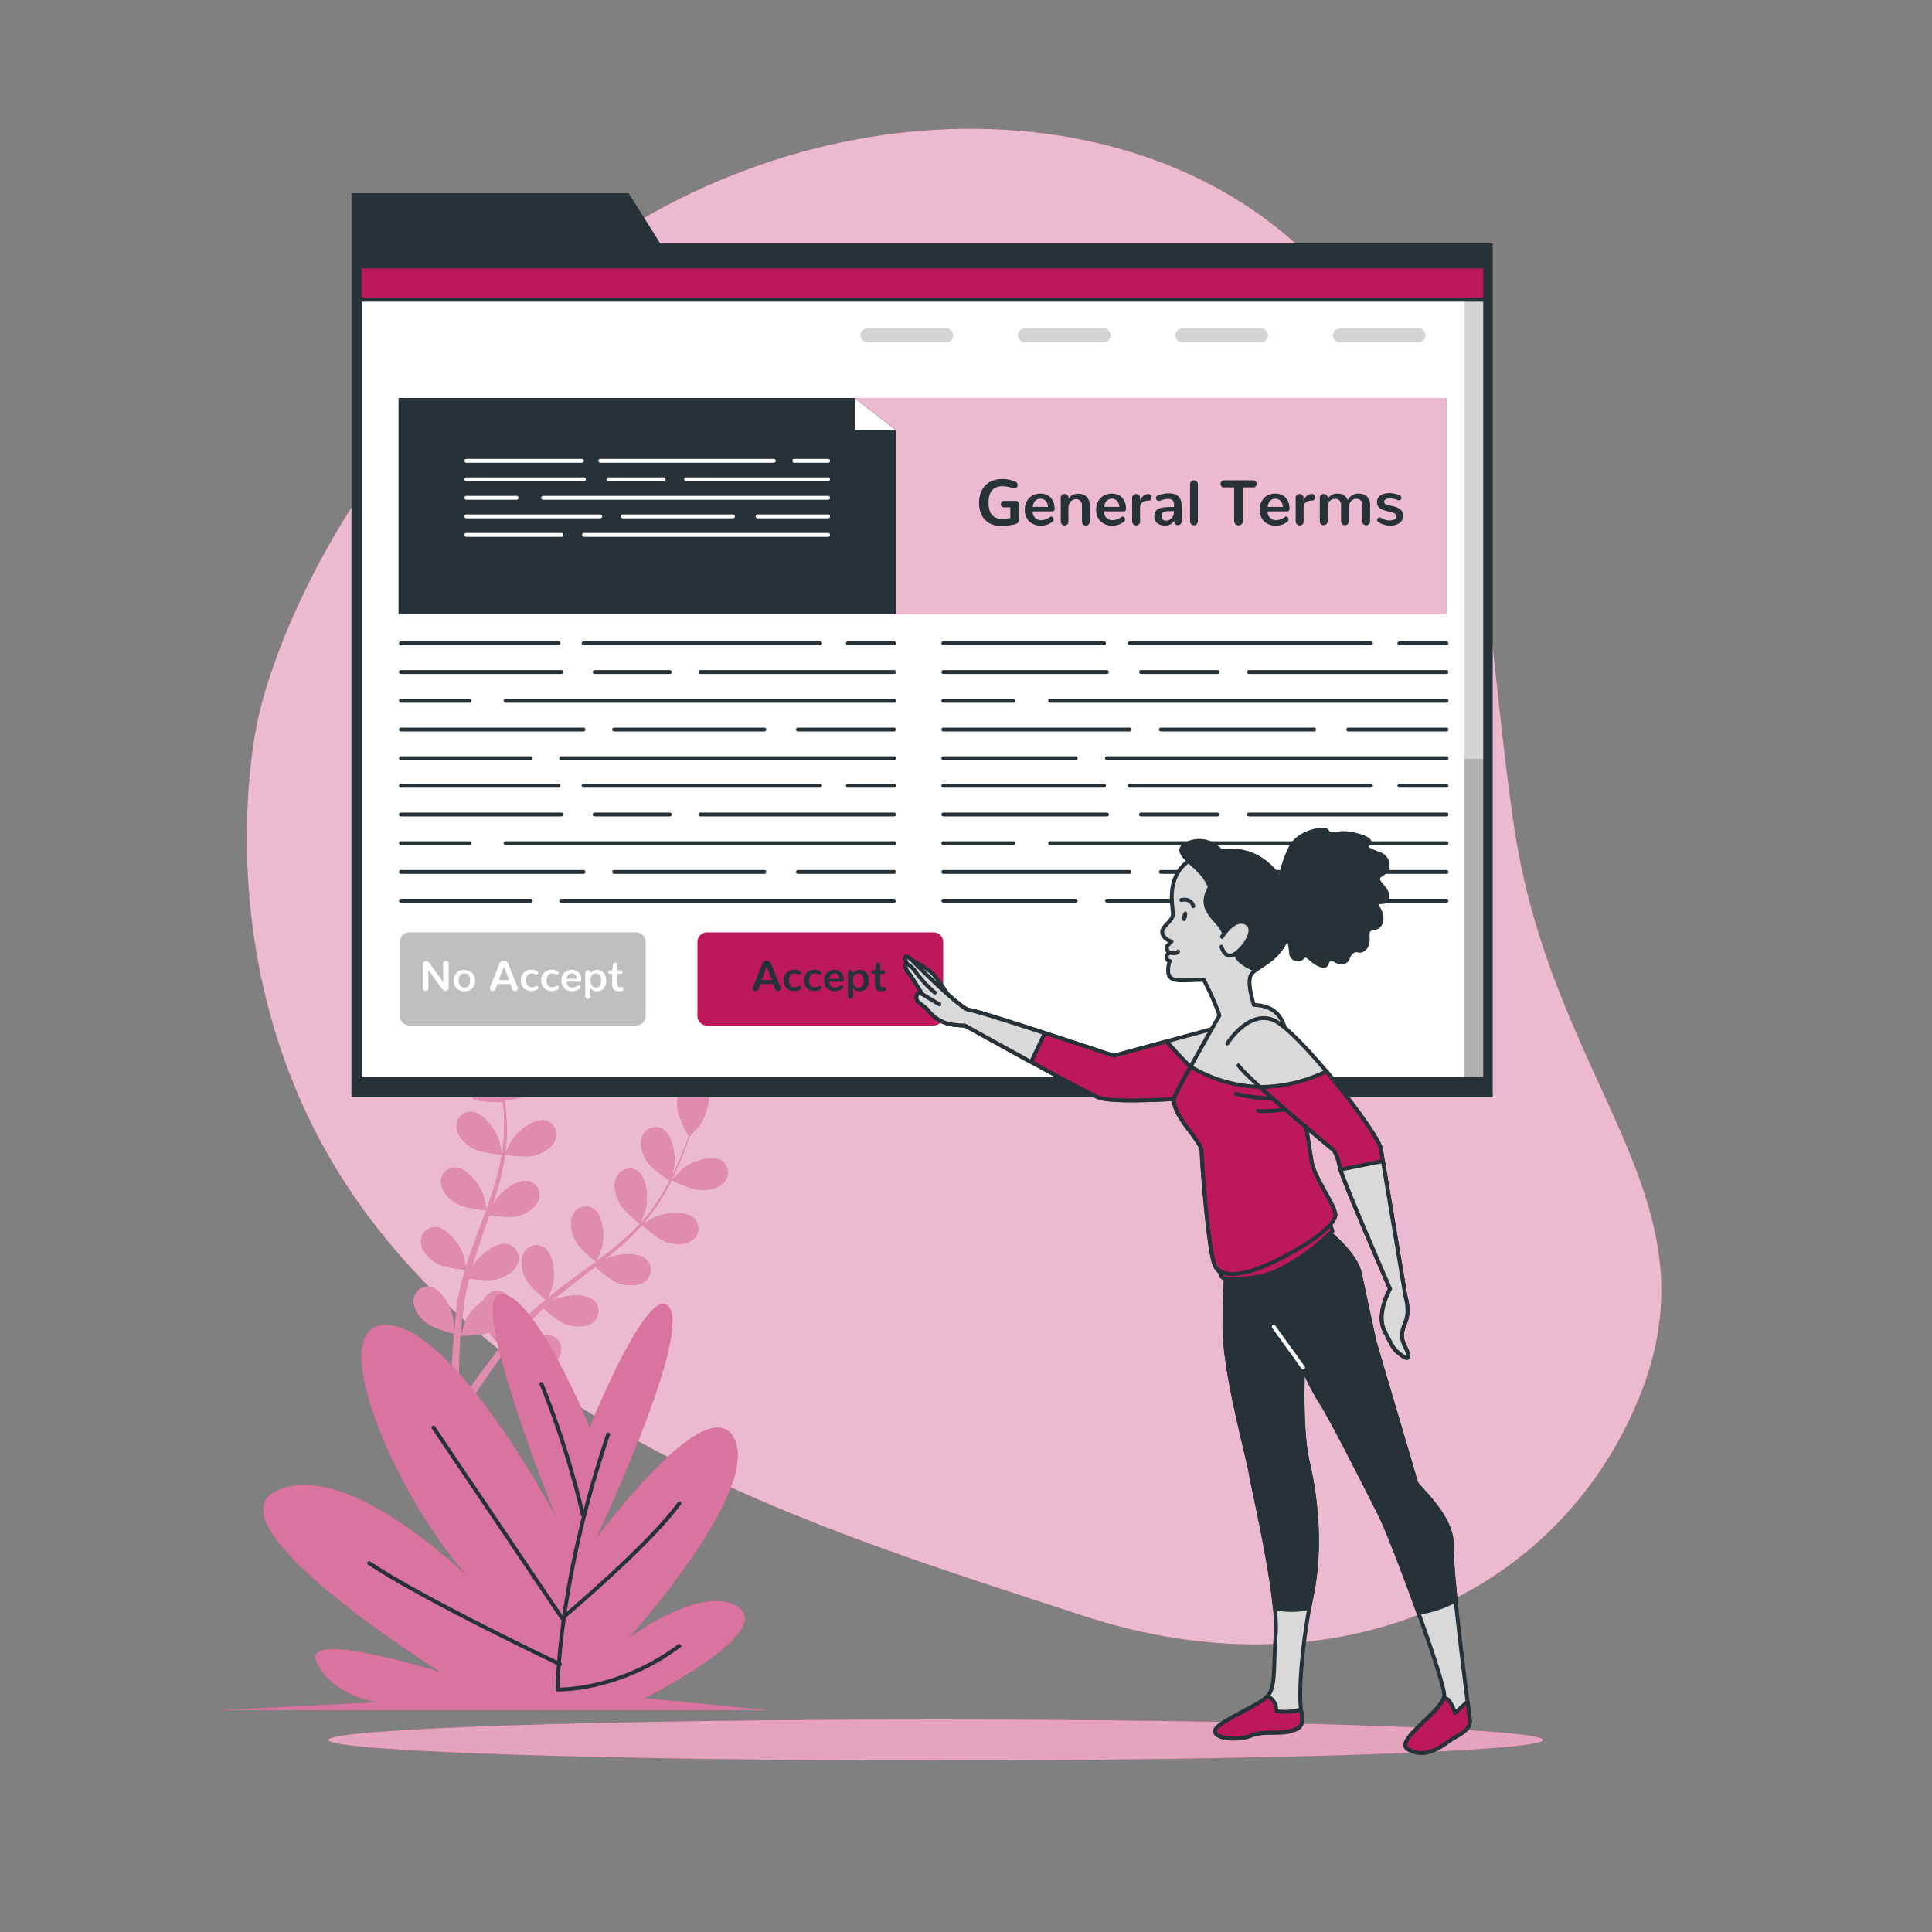 <svg xmlns="http://www.w3.org/2000/svg" xmlns:xlink="http://www.w3.org/1999/xlink" viewBox="0 0 500 500"><rect x="0" y="0" width="500" height="500" fill="#808080" stroke="none"/><defs><clipPath id="freepik--clip-path--inject-3"><rect x="93.14" y="68.96" width="291.22" height="210.32" style="fill:#fff;stroke:#263238;stroke-linecap:round;stroke-linejoin:round"></rect></clipPath><clipPath id="freepik--clip-path-2--inject-3"><path d="M234.37,247.67c.28-.55,2.09,1.29,2.09,1.29,1.47,1.47,12.45,12.45,14.42,12.45s37.32,11.82,37.32,11.82l27.95-7.6C318.6,272,310.26,284,310.26,284s-21.82,1.72-26,0-34.57-18.63-34.57-18.63-3.69.05-5.65-.94a9.84,9.84,0,0,1-3.67-2.74c-.49-.74-.73-.74-2.45-2.21a1.52,1.52,0,0,1-.29-2.42l1,.09-3-4.79a8.64,8.64,0,0,1-1.11-1.67c-.44-1,.26-1.28.26-1.28S234.09,248.23,234.37,247.67Z" style="fill:#fff;stroke:#263238;stroke-linecap:round;stroke-linejoin:round"></path></clipPath><clipPath id="freepik--clip-path-3--inject-3"><path d="M235.87,248.44a25.89,25.89,0,0,1,5.4,3.38,44.29,44.29,0,0,1,4,5.49S236.7,250.09,235.87,248.44Z" style="fill:#fff;stroke:#263238;stroke-linecap:round;stroke-linejoin:round"></path></clipPath><clipPath id="freepik--clip-path-4--inject-3"><path d="M234.48,250.71c-.44-1,.26-1.28.26-1.28s-.65-1.2-.37-1.76,2.09,1.29,2.09,1.29c1.47,1.47,12.45,12.45,14.42,12.45,1,0,10.38,3,19.5,5.95l-3.53,7.48c-8.64-4.71-17.15-9.45-17.15-9.45s-3.69.05-5.65-.94a9.84,9.84,0,0,1-3.67-2.74c-.49-.74-.73-.74-2.45-2.21a1.52,1.52,0,0,1-.29-2.42l1,.09-3-4.79A8.64,8.64,0,0,1,234.48,250.71Z" style="fill:#fff;stroke:#263238;stroke-linecap:round;stroke-linejoin:round"></path></clipPath><clipPath id="freepik--clip-path-5--inject-3"><path d="M341.9,317.37s8.82,6.38,10.05,12.26,3.43,15.94,3.68,17.16,10.54,35.56,10.79,36.78S376,392.4,375.73,400s4.42,42.91,4.66,45.12-2,3.43-4.17,4.66-6.63,5.77-11.77,2.94c-4-2.18,9.32-10.05,9.32-14s-13-39.47-16.67-46.83S344.59,367.15,341.9,363a60.78,60.78,0,0,1-4.66-9.07s-.74,16.18,1.22,24.52,3.68,21.57,1,34.57-3.43,25.74-2.69,29.91-.49,4.42-2.95,5.15-7.13-.15-10.07,1.11-8.87,1-9.28-1,9.55-6,12.73-8.43,2.21-6.62,2.95-16.68-5.4-35.8-6.38-41.44-6.87-26.48-6.87-38.25.74-16.67.74-16.67,3.43-3.43,10.79-6.62A31.08,31.08,0,0,1,341.9,317.37Z" style="fill:#fff;stroke:#263238;stroke-linecap:round;stroke-linejoin:round"></path></clipPath><clipPath id="freepik--clip-path-6--inject-3"><path d="M303.56,236.56c0-1.88-1.73-8.55,3.07-12.93s13.24-3.39,13.24-3.39c10,.68,15.91,12.14,13.89,20.22s-7.82,9-9.84,11.6c-1.1,1.38-.34,5,.59,8,8.6.39,7.95,7.22,9.54,12,2,5.88,4.66,24.52,5.39,28.69s6.13,11.28,6.13,13.73-10.79,6.37-20.1,11-9.17,4.89-10.89,2.43S311,300.94,311,298s-8.83-10.3-6.87-14.47c1.58-3.36,8.73-15.94,11.45-20.7l-.15-.53a72.64,72.64,0,0,0-3.91-8.76s-5.13.27-6.61.13-2.29-.54-2.56-1.88a6.77,6.77,0,0,1,.4-3.1s-.53.13-.8-.68.67-1.48.67-1.48c-.67-.27-.68-1.6-.68-1.6l1.25-1.26s-2.19-.62-2.4-2.29S303.56,238.43,303.56,236.56Z" style="fill:#fff;stroke:#263238;stroke-linecap:round;stroke-linejoin:round"></path></clipPath><clipPath id="freepik--clip-path-7--inject-3"><path d="M316.25,242.45s3.1-5.19,6.21-3.58-.74,6.84-3.11,8.15-3.25-2-3.25-2" style="fill:#fff;stroke:#263238;stroke-linecap:round;stroke-linejoin:round"></path></clipPath><clipPath id="freepik--clip-path-8--inject-3"><path d="M317.62,270.05s5.39-8.58,11.77-6.13,27.22,29.18,27.95,33.34,6.38,38.26,6.38,38.26,1.22,3.67,0,6.62-1.23,4.16,0,6.62,1,3.43-1,2-2.21-2-4.42-6.38,1.47-10.79,1.47-10.79-12.5-28.68-13-31.38a15.21,15.21,0,0,0-1.47-4.42s-22.56-18.63-24.77-22.06" style="fill:#fff;stroke:#263238;stroke-linecap:round;stroke-linejoin:round"></path></clipPath><clipPath id="freepik--clip-path-9--inject-3"><path d="M357.89,300.49c1.62,9.62,5.83,35,5.83,35s1.22,3.67,0,6.62-1.23,4.16,0,6.62,1,3.43-1,2-2.21-2-4.42-6.38,1.47-10.79,1.47-10.79-11.41-26.18-12.86-30.87Z" style="fill:#fff;stroke:#263238;stroke-linecap:round;stroke-linejoin:round"></path></clipPath></defs><g id="freepik--background-simple--inject-3"><path d="M66.67,186.47S50.62,255.05,95.33,314.8,218,397.78,280.6,418.25s121.31-3.16,143.32-55.8-22.45-81-32.25-149.75-2-88.56-47.7-140.91-139.55-51.1-203,2.65S66.67,186.47,66.67,186.47Z" style="fill:#BE185D"></path><path d="M66.67,186.47S50.62,255.05,95.33,314.8,218,397.78,280.6,418.25s121.31-3.16,143.32-55.8-22.45-81-32.25-149.75-2-88.56-47.7-140.91-139.55-51.1-203,2.65S66.67,186.47,66.67,186.47Z" style="fill:#fff;opacity:0.7"></path></g><g id="freepik--Floor--inject-3"><path d="M399.36,450.3c0,2.94-70.37,5.31-157.18,5.31S85,453.24,85,450.3s70.37-5.3,157.18-5.3S399.36,447.37,399.36,450.3Z" style="fill:#BE185D"></path><path d="M399.36,450.3c0,2.94-70.37,5.31-157.18,5.31S85,453.24,85,450.3s70.37-5.3,157.18-5.3S399.36,447.37,399.36,450.3Z" style="fill:#fff;opacity:0.6"></path></g><g id="freepik--Plants--inject-3"><path d="M130.62,284.78c-.06,0,.69-3.73.77-4,.86-2.66,4.1-7.3,7.23-7.3a3.72,3.72,0,0,1,3.57,4.22c-.23,2.2-2.21,4.08-4,5.16C136.1,284.17,130.62,284.78,130.62,284.78Z" style="fill:#BE185D"></path><path d="M124.55,259.66c3,1.06,4.42,6.52,4.32,9.32,0,.24-.56,4-.61,4l-.06,0c.23.86.48,1.78.73,2.8.44,1.88.92,4,1.29,6.36a65.63,65.63,0,0,1,.84,7.64,48.28,48.28,0,0,1-.29,8.6.44.44,0,0,0,0,.1c.39-.83,1.55-3.12,1.65-3.29,1.54-2.34,5.88-6,8.91-5.13a3.7,3.7,0,0,1,2.32,5c-.8,2.07-3.2,3.35-5.21,3.93-2.27.64-7.33-.12-7.73-.18a65.64,65.64,0,0,1-1.86,8.56q-.71,2.46-1.52,4.91c.35-.71.68-1.34.73-1.42,1.54-2.34,5.89-6,8.91-5.13a3.7,3.7,0,0,1,2.32,5c-.8,2.06-3.2,3.35-5.21,3.92s-6.37,0-7.51-.14l-.63,1.87c-1,3-2.09,6-3,8.94-.33,1-.62,2.08-.91,3.12.32-.63.59-1.16.64-1.23,1.53-2.35,5.88-6,8.9-5.13a3.71,3.71,0,0,1,2.33,5c-.8,2.06-3.21,3.35-5.22,3.92s-5.94.07-7.3-.12c-.27,1.07-.53,2.15-.74,3.2-.13.72-.3,1.4-.39,2.14l-.3,2.14c-.14,1.37-.3,2.78-.4,4.12-.08.94-.14,1.83-.2,2.72.32-1,1-3.07,1-3.23a14.5,14.5,0,0,1,4.8-5.46,4.3,4.3,0,0,1,.41-.72,3.7,3.7,0,0,1,5.45-.85c2.38,2.05,1.78,7.67.69,10.25-.06.15-1,1.73-1.52,2.71.43-.53.83-1,1.28-1.58.87-1.07,1.77-2.11,2.73-3.23q.74-.78,1.47-1.59c.48-.54,1.06-1.05,1.59-1.59,1.25-1.21,2.58-2.38,4-3.52-.93-.77-4.21-3.53-5.15-5.41s-1.61-4.51-.63-6.5a3.71,3.71,0,0,1,5.27-1.66c2.65,1.66,2.92,7.31,2.23,10,0,.17-.76,2.07-1.17,3.1.83-.69,1.65-1.37,2.51-2,2.48-1.91,5-3.77,7.6-5.64l2.33-1.73c-.33-.27-4.29-3.47-5.35-5.58-.93-1.87-1.61-4.51-.63-6.49a3.71,3.71,0,0,1,5.27-1.67c2.66,1.67,2.92,7.31,2.23,10-.05.2-1.08,2.92-1.37,3.6,1.7-1.27,3.39-2.55,5-3.88a66,66,0,0,0,6.2-5.78c-.15-.12-4.3-3.45-5.38-5.6-.94-1.87-1.61-4.51-.63-6.5a3.71,3.71,0,0,1,5.26-1.67c2.66,1.67,2.93,7.32,2.24,10-.05.18-.83,2.26-1.22,3.23a.78.78,0,0,0,.15.1,47.88,47.88,0,0,0,5.09-6.84c.83-1.32,1.56-2.64,2.24-3.93-.84-.54-4.63-3.05-5.82-4.88s-2.09-4.31-1.34-6.39a3.7,3.7,0,0,1,5-2.23c2.83,1.36,3.71,6.95,3.32,9.72,0,.15-.4,1.66-.69,2.75.29-.58.61-1.19.88-1.76,1-2.13,1.85-4.15,2.55-5.94.4-1,.73-2,1-2.84-.55-.95-2.69-4.84-2.9-7s.13-4.79,1.76-6.29a3.71,3.71,0,0,1,5.51.34c1.88,2.51.09,7.88-1.53,10.16-.14.2-2.69,3-2.72,3l0-.06c-.28.85-.58,1.75-.94,2.74-.66,1.81-1.43,3.85-2.42,6a67.92,67.92,0,0,1-3.53,6.84,48.53,48.53,0,0,1-5,7l-.07.07c.78-.48,3-1.75,3.19-1.83,2.58-1.11,8.2-1.73,10.26.63a3.71,3.71,0,0,1-.82,5.46c-1.81,1.28-4.52,1-6.52.4-2.25-.71-6-4.14-6.34-4.41a66.15,66.15,0,0,1-6.28,6.11c-1.29,1.11-2.63,2.19-4,3.26.69-.39,1.31-.74,1.4-.78,2.57-1.11,8.19-1.73,10.25.63a3.7,3.7,0,0,1-.82,5.46c-1.8,1.28-4.52,1-6.51.4s-5.32-3.5-6.18-4.27c-.53.41-1,.82-1.57,1.22-2.51,1.93-5,3.84-7.45,5.79-.85.69-1.66,1.39-2.48,2.1l1.22-.68c2.57-1.1,8.19-1.73,10.25.64a3.7,3.7,0,0,1-.82,5.46c-1.81,1.28-4.52,1-6.51.39s-5-3.22-6-4.12c-.81.74-1.63,1.49-2.38,2.25-.51.53-1,1-1.5,1.57l-1.44,1.63c-.87,1.06-1.78,2.15-2.61,3.21-.58.74-1.12,1.45-1.66,2.16.83-.69,2.51-2,2.66-2.11,2.37-1.49,7.84-2.95,10.23-.93a3.71,3.71,0,0,1,0,5.52c-1.6,1.54-4.32,1.7-6.38,1.38-2.28-.35-6.4-3-6.91-3.37-.9,1.18-1.76,2.34-2.56,3.44-2.77,3.83-4.93,7.13-6.41,9.45l-.15.24-1.92-.93.3-.46c1.55-2.31,3.81-5.59,6.69-9.4.91-1.21,1.9-2.47,2.93-3.77a40,40,0,0,1-3-3.68c-2.21.86-6.79.89-7.39.89-.09,1.49-.17,2.93-.23,4.29-.2,4.73-.18,8.67-.13,11.42v.32l-2.11-1c0-2.74.11-6.44.39-10.82.09-1.5.22-3.11.37-4.76-.59-.14-5.36-1.37-7.16-2.81-1.63-1.3-3.35-3.42-3.29-5.63a3.7,3.7,0,0,1,4.08-3.72c3.11.4,5.72,5.41,6.23,8.17,0,.16.16,2,.22,3.09.07-.67.12-1.32.2-2,.13-1.37.31-2.73.5-4.2.11-.7.23-1.42.34-2.14s.3-1.46.45-2.19c.38-1.71.84-3.42,1.35-5.13-1.2-.12-5.45-.62-7.28-1.67s-3.83-2.87-4.1-5.07a3.7,3.7,0,0,1,3.47-4.29c3.13-.08,6.47,4.48,7.39,7.13.06.16.51,2.13.74,3.22.31-1,.61-2.05,1-3.08,1-3,2.13-5.93,3.23-8.9.34-.91.66-1.82,1-2.73-.43,0-5.5-.52-7.54-1.7-1.81-1-3.83-2.87-4.11-5.07a3.71,3.71,0,0,1,3.47-4.29c3.14-.08,6.48,4.49,7.4,7.13.07.2.71,3,.84,3.77.72-2,1.43-4,2-6a65.26,65.26,0,0,0,2-8.24c-.2,0-5.49-.5-7.58-1.7-1.82-1-3.84-2.88-4.11-5.08a3.7,3.7,0,0,1,3.47-4.29c3.13-.08,6.47,4.49,7.39,7.13.06.17.56,2.34.77,3.37h.17a47.81,47.81,0,0,0,.48-8.51c0-1.56-.15-3.06-.3-4.51-1,0-5.54,0-7.54-.86s-4.13-2.44-4.65-4.59a3.71,3.71,0,0,1,3-4.65c3.11-.42,6.93,3.75,8.14,6.27.06.14.58,1.61.93,2.69-.07-.66-.14-1.33-.23-2-.31-2.35-.75-4.48-1.15-6.37-.24-1.07-.47-2-.7-2.93-1-.5-4.92-2.55-6.26-4.22s-2.54-4.06-2-6.21A3.71,3.71,0,0,1,124.55,259.66Z" style="fill:#BE185D"></path><path d="M181.23,308c-2.45-.1-7.35-2.62-7.35-2.62s2.63-2.72,2.82-2.88c2.19-1.74,7.45-3.83,10.06-2.09a3.7,3.7,0,0,1,.65,5.48C186,307.6,183.32,308.08,181.23,308Z" style="fill:#BE185D"></path><g style="opacity:0.5"><path d="M130.62,284.78c-.06,0,.69-3.73.77-4,.86-2.66,4.1-7.3,7.23-7.3a3.72,3.72,0,0,1,3.57,4.22c-.23,2.2-2.21,4.08-4,5.16C136.1,284.17,130.62,284.78,130.62,284.78Z" style="fill:#fff"></path><path d="M124.55,259.66c3,1.06,4.42,6.52,4.32,9.32,0,.24-.56,4-.61,4l-.06,0c.23.86.48,1.78.73,2.8.44,1.88.92,4,1.29,6.36a65.63,65.63,0,0,1,.84,7.64,48.28,48.28,0,0,1-.29,8.6.44.44,0,0,0,0,.1c.39-.83,1.55-3.12,1.65-3.29,1.54-2.34,5.88-6,8.91-5.13a3.7,3.7,0,0,1,2.32,5c-.8,2.07-3.2,3.35-5.21,3.93-2.27.64-7.33-.12-7.73-.18a65.64,65.64,0,0,1-1.86,8.56q-.71,2.46-1.52,4.91c.35-.71.68-1.34.73-1.42,1.54-2.34,5.89-6,8.91-5.13a3.7,3.7,0,0,1,2.32,5c-.8,2.06-3.2,3.35-5.21,3.92s-6.37,0-7.51-.14l-.63,1.87c-1,3-2.09,6-3,8.94-.33,1-.62,2.08-.91,3.12.32-.63.59-1.16.64-1.23,1.53-2.35,5.88-6,8.9-5.13a3.71,3.71,0,0,1,2.33,5c-.8,2.06-3.21,3.35-5.22,3.92s-5.94.07-7.3-.12c-.27,1.07-.53,2.15-.74,3.2-.13.72-.3,1.4-.39,2.14l-.3,2.14c-.14,1.37-.3,2.78-.4,4.12-.08.94-.14,1.83-.2,2.72.32-1,1-3.07,1-3.23a14.5,14.5,0,0,1,4.8-5.46,4.3,4.3,0,0,1,.41-.72,3.7,3.7,0,0,1,5.45-.85c2.38,2.05,1.78,7.67.69,10.25-.06.15-1,1.73-1.52,2.71.43-.53.83-1,1.28-1.58.87-1.07,1.77-2.11,2.73-3.23q.74-.78,1.47-1.59c.48-.54,1.06-1.05,1.59-1.59,1.25-1.21,2.58-2.38,4-3.52-.93-.77-4.21-3.53-5.15-5.41s-1.61-4.51-.63-6.5a3.71,3.71,0,0,1,5.27-1.66c2.65,1.66,2.92,7.31,2.23,10,0,.17-.76,2.07-1.17,3.1.83-.69,1.65-1.37,2.51-2,2.48-1.91,5-3.77,7.6-5.64l2.33-1.73c-.33-.27-4.29-3.47-5.35-5.58-.93-1.87-1.61-4.51-.63-6.49a3.71,3.71,0,0,1,5.27-1.67c2.66,1.67,2.92,7.31,2.23,10-.05.2-1.08,2.92-1.37,3.6,1.7-1.27,3.39-2.55,5-3.88a66,66,0,0,0,6.2-5.78c-.15-.12-4.3-3.45-5.38-5.6-.94-1.87-1.61-4.51-.63-6.5a3.71,3.71,0,0,1,5.26-1.67c2.66,1.67,2.93,7.32,2.24,10-.05.18-.83,2.26-1.22,3.23a.78.78,0,0,0,.15.1,47.88,47.88,0,0,0,5.09-6.84c.83-1.32,1.56-2.64,2.24-3.93-.84-.54-4.63-3.05-5.82-4.88s-2.09-4.31-1.34-6.39a3.7,3.7,0,0,1,5-2.23c2.83,1.36,3.71,6.95,3.32,9.72,0,.15-.4,1.66-.69,2.75.29-.58.61-1.19.88-1.76,1-2.13,1.85-4.15,2.55-5.94.4-1,.73-2,1-2.84-.55-.95-2.69-4.84-2.9-7s.13-4.79,1.76-6.29a3.71,3.71,0,0,1,5.51.34c1.88,2.51.09,7.88-1.53,10.16-.14.2-2.69,3-2.72,3l0-.06c-.28.85-.58,1.75-.94,2.74-.66,1.81-1.43,3.85-2.42,6a67.92,67.92,0,0,1-3.53,6.84,48.53,48.53,0,0,1-5,7l-.07.07c.78-.48,3-1.75,3.19-1.83,2.58-1.11,8.2-1.73,10.26.63a3.71,3.71,0,0,1-.82,5.46c-1.81,1.28-4.52,1-6.52.4-2.25-.71-6-4.14-6.34-4.41a66.15,66.15,0,0,1-6.28,6.11c-1.29,1.11-2.63,2.19-4,3.26.69-.39,1.31-.74,1.4-.78,2.57-1.11,8.19-1.73,10.25.63a3.7,3.7,0,0,1-.82,5.46c-1.8,1.28-4.52,1-6.51.4s-5.32-3.5-6.18-4.27c-.53.41-1,.82-1.57,1.22-2.51,1.93-5,3.84-7.45,5.79-.85.69-1.66,1.39-2.48,2.1l1.22-.68c2.57-1.1,8.19-1.73,10.25.64a3.7,3.7,0,0,1-.82,5.46c-1.81,1.28-4.52,1-6.51.39s-5-3.22-6-4.12c-.81.74-1.63,1.49-2.38,2.25-.51.53-1,1-1.5,1.57l-1.44,1.63c-.87,1.06-1.78,2.15-2.61,3.21-.58.74-1.12,1.45-1.66,2.16.83-.69,2.51-2,2.66-2.11,2.37-1.49,7.84-2.95,10.23-.93a3.71,3.71,0,0,1,0,5.52c-1.6,1.54-4.32,1.7-6.38,1.38-2.28-.35-6.4-3-6.91-3.37-.9,1.18-1.76,2.34-2.56,3.44-2.77,3.83-4.93,7.13-6.41,9.45l-.15.24-1.92-.93.3-.46c1.55-2.31,3.81-5.59,6.69-9.4.91-1.21,1.9-2.47,2.93-3.77a40,40,0,0,1-3-3.68c-2.21.86-6.79.89-7.39.89-.09,1.49-.17,2.93-.23,4.29-.2,4.73-.18,8.67-.13,11.42v.32l-2.11-1c0-2.74.11-6.44.39-10.82.09-1.5.22-3.11.37-4.76-.59-.14-5.36-1.37-7.16-2.81-1.63-1.3-3.35-3.42-3.29-5.63a3.7,3.7,0,0,1,4.08-3.72c3.11.4,5.72,5.41,6.23,8.17,0,.16.16,2,.22,3.09.07-.67.12-1.32.2-2,.13-1.37.31-2.73.5-4.2.11-.7.23-1.42.34-2.14s.3-1.46.45-2.19c.38-1.71.84-3.42,1.35-5.13-1.2-.12-5.45-.62-7.28-1.67s-3.83-2.87-4.1-5.07a3.7,3.7,0,0,1,3.47-4.29c3.13-.08,6.47,4.48,7.39,7.13.06.16.51,2.13.74,3.22.31-1,.61-2.05,1-3.08,1-3,2.13-5.93,3.23-8.9.34-.91.66-1.82,1-2.73-.43,0-5.5-.52-7.54-1.7-1.81-1-3.83-2.87-4.11-5.07a3.71,3.71,0,0,1,3.47-4.29c3.14-.08,6.48,4.49,7.4,7.13.07.2.71,3,.84,3.77.72-2,1.43-4,2-6a65.26,65.26,0,0,0,2-8.24c-.2,0-5.49-.5-7.58-1.7-1.82-1-3.84-2.88-4.11-5.08a3.7,3.7,0,0,1,3.47-4.29c3.13-.08,6.47,4.49,7.39,7.13.06.17.56,2.34.77,3.37h.17a47.81,47.81,0,0,0,.48-8.51c0-1.56-.15-3.06-.3-4.51-1,0-5.54,0-7.54-.86s-4.13-2.44-4.65-4.59a3.71,3.71,0,0,1,3-4.65c3.11-.42,6.93,3.75,8.14,6.27.06.14.58,1.61.93,2.69-.07-.66-.14-1.33-.23-2-.31-2.35-.75-4.48-1.15-6.37-.24-1.07-.47-2-.7-2.93-1-.5-4.92-2.55-6.26-4.22s-2.54-4.06-2-6.21A3.71,3.71,0,0,1,124.55,259.66Z" style="fill:#fff"></path><path d="M181.23,308c-2.45-.1-7.35-2.62-7.35-2.62s2.63-2.72,2.82-2.88c2.19-1.74,7.45-3.83,10.06-2.09a3.7,3.7,0,0,1,.65,5.48C186,307.6,183.32,308.08,181.23,308Z" style="fill:#fff"></path></g><path d="M152.62,369.35s-14.87-35.84-23.19-34.28,14.27,57.14,14.27,57.14-26.16-49.35-44-49.35,6.54,54.54,29.14,72.72c0,0-35.68-38.44-56.49-30.12S114,432.73,114,432.73s-36.27-11.43-32.11-2.6,15.46,10.39,15.46,10.39l-41,2.08H199l-32.11-3.12s33.3-16.62,24.38-23.38-28.54,7.79-28.54,7.79,33.89-37.4,27.35-51.42-35.68,25.45-35.68,25.45,23.79-50.38,19-59.22S152.62,369.35,152.62,369.35Z" style="fill:#BE185D"></path><path d="M152.62,369.35s-14.87-35.84-23.19-34.28,14.27,57.14,14.27,57.14-26.16-49.35-44-49.35,6.54,54.54,29.14,72.72c0,0-35.68-38.44-56.49-30.12S114,432.73,114,432.73s-36.27-11.43-32.11-2.6,15.46,10.39,15.46,10.39l-41,2.08H199l-32.11-3.12s33.3-16.62,24.38-23.38-28.54,7.79-28.54,7.79,33.89-37.4,27.35-51.42-35.68,25.45-35.68,25.45,23.79-50.38,19-59.22S152.62,369.35,152.62,369.35Z" style="fill:#fff;opacity:0.4"></path><path d="M157.38,371.24c-13.08,38.65-13.08,66-13.08,66s15.46.6,31.51-11.29" style="fill:none;stroke:#263238;stroke-linecap:round;stroke-linejoin:round"></path><path d="M150.84,392.05a232.21,232.21,0,0,0-10.71-33.89" style="fill:none;stroke:#263238;stroke-linecap:round;stroke-linejoin:round"></path><path d="M112.19,369.46l33.29,49.35s22.6-19,30.33-29.73" style="fill:none;stroke:#263238;stroke-linecap:round;stroke-linejoin:round"></path><path d="M144.89,430.7s-35.08-16.65-49.35-26.16" style="fill:none;stroke:#263238;stroke-linecap:round;stroke-linejoin:round"></path></g><g id="freepik--Page--inject-3"><polygon points="170.86 63 162.71 50 90.95 50 90.95 63 90.95 67.68 90.95 284 386.31 284 386.31 63 170.86 63" style="fill:#263238"></polygon><rect x="93.14" y="68.96" width="291.22" height="210.32" style="fill:#fff"></rect><g style="clip-path:url(#freepik--clip-path--inject-3)"><rect x="379.03" y="67.16" width="6.76" height="213.72" style="opacity:0.17"></rect><rect x="379.03" y="196.38" width="6.76" height="82.77" style="opacity:0.17"></rect><rect x="91.99" y="66.12" width="292.76" height="11.44" style="fill:#BE185D;stroke:#263238;stroke-miterlimit:10"></rect></g><rect x="93.14" y="68.96" width="291.22" height="210.32" style="fill:none;stroke:#263238;stroke-linecap:round;stroke-linejoin:round"></rect><g style="opacity:0.17"><path d="M244.87,88.59H224.5a1.81,1.81,0,0,1-1.8-1.8h0a1.81,1.81,0,0,1,1.8-1.8h20.37a1.8,1.8,0,0,1,1.8,1.8h0A1.8,1.8,0,0,1,244.87,88.59Z"></path><path d="M285.62,88.59H265.25a1.8,1.8,0,0,1-1.8-1.8h0a1.8,1.8,0,0,1,1.8-1.8h20.37a1.81,1.81,0,0,1,1.8,1.8h0A1.81,1.81,0,0,1,285.62,88.59Z"></path><path d="M326.37,88.59H306a1.8,1.8,0,0,1-1.79-1.8h0A1.8,1.8,0,0,1,306,85h20.38a1.81,1.81,0,0,1,1.8,1.8h0A1.81,1.81,0,0,1,326.37,88.59Z"></path><path d="M367.11,88.59H346.74a1.81,1.81,0,0,1-1.8-1.8h0a1.81,1.81,0,0,1,1.8-1.8h20.37a1.8,1.8,0,0,1,1.8,1.8h0A1.8,1.8,0,0,1,367.11,88.59Z"></path></g><line x1="219.44" y1="166.49" x2="231.39" y2="166.49" style="fill:none;stroke:#263238;stroke-linecap:round;stroke-linejoin:round"></line><line x1="151.01" y1="166.49" x2="212.24" y2="166.49" style="fill:none;stroke:#263238;stroke-linecap:round;stroke-linejoin:round"></line><line x1="103.75" y1="166.49" x2="144.53" y2="166.49" style="fill:none;stroke:#263238;stroke-linecap:round;stroke-linejoin:round"></line><line x1="181.26" y1="173.92" x2="231.39" y2="173.92" style="fill:none;stroke:#263238;stroke-linecap:round;stroke-linejoin:round"></line><line x1="153.89" y1="173.92" x2="173.34" y2="173.92" style="fill:none;stroke:#263238;stroke-linecap:round;stroke-linejoin:round"></line><line x1="103.75" y1="173.92" x2="145.25" y2="173.92" style="fill:none;stroke:#263238;stroke-linecap:round;stroke-linejoin:round"></line><line x1="130.84" y1="181.36" x2="231.39" y2="181.36" style="fill:none;stroke:#263238;stroke-linecap:round;stroke-linejoin:round"></line><line x1="103.75" y1="181.36" x2="121.48" y2="181.36" style="fill:none;stroke:#263238;stroke-linecap:round;stroke-linejoin:round"></line><line x1="206.48" y1="188.8" x2="231.39" y2="188.8" style="fill:none;stroke:#263238;stroke-linecap:round;stroke-linejoin:round"></line><line x1="158.93" y1="188.8" x2="197.83" y2="188.8" style="fill:none;stroke:#263238;stroke-linecap:round;stroke-linejoin:round"></line><line x1="103.75" y1="188.8" x2="151.01" y2="188.8" style="fill:none;stroke:#263238;stroke-linecap:round;stroke-linejoin:round"></line><line x1="145.25" y1="196.23" x2="231.39" y2="196.23" style="fill:none;stroke:#263238;stroke-linecap:round;stroke-linejoin:round"></line><line x1="103.75" y1="196.23" x2="137.33" y2="196.23" style="fill:none;stroke:#263238;stroke-linecap:round;stroke-linejoin:round"></line><line x1="362.16" y1="166.49" x2="374.35" y2="166.49" style="fill:none;stroke:#263238;stroke-linecap:round;stroke-linejoin:round"></line><line x1="292.35" y1="166.49" x2="354.81" y2="166.49" style="fill:none;stroke:#263238;stroke-linecap:round;stroke-linejoin:round"></line><line x1="244.13" y1="166.49" x2="285.73" y2="166.49" style="fill:none;stroke:#263238;stroke-linecap:round;stroke-linejoin:round"></line><line x1="323.21" y1="173.92" x2="374.35" y2="173.92" style="fill:none;stroke:#263238;stroke-linecap:round;stroke-linejoin:round"></line><line x1="295.29" y1="173.92" x2="315.13" y2="173.92" style="fill:none;stroke:#263238;stroke-linecap:round;stroke-linejoin:round"></line><line x1="244.13" y1="173.92" x2="286.47" y2="173.92" style="fill:none;stroke:#263238;stroke-linecap:round;stroke-linejoin:round"></line><line x1="271.77" y1="181.36" x2="374.35" y2="181.36" style="fill:none;stroke:#263238;stroke-linecap:round;stroke-linejoin:round"></line><line x1="244.13" y1="181.36" x2="262.22" y2="181.36" style="fill:none;stroke:#263238;stroke-linecap:round;stroke-linejoin:round"></line><line x1="348.93" y1="188.8" x2="374.35" y2="188.8" style="fill:none;stroke:#263238;stroke-linecap:round;stroke-linejoin:round"></line><line x1="300.43" y1="188.8" x2="340.11" y2="188.8" style="fill:none;stroke:#263238;stroke-linecap:round;stroke-linejoin:round"></line><line x1="244.13" y1="188.8" x2="292.35" y2="188.8" style="fill:none;stroke:#263238;stroke-linecap:round;stroke-linejoin:round"></line><line x1="286.47" y1="196.23" x2="374.35" y2="196.23" style="fill:none;stroke:#263238;stroke-linecap:round;stroke-linejoin:round"></line><line x1="244.13" y1="196.23" x2="278.38" y2="196.23" style="fill:none;stroke:#263238;stroke-linecap:round;stroke-linejoin:round"></line><line x1="219.44" y1="203.35" x2="231.39" y2="203.35" style="fill:none;stroke:#263238;stroke-linecap:round;stroke-linejoin:round"></line><line x1="151.01" y1="203.35" x2="212.24" y2="203.35" style="fill:none;stroke:#263238;stroke-linecap:round;stroke-linejoin:round"></line><line x1="103.75" y1="203.35" x2="144.53" y2="203.35" style="fill:none;stroke:#263238;stroke-linecap:round;stroke-linejoin:round"></line><line x1="181.26" y1="210.79" x2="231.39" y2="210.79" style="fill:none;stroke:#263238;stroke-linecap:round;stroke-linejoin:round"></line><line x1="153.89" y1="210.79" x2="173.34" y2="210.79" style="fill:none;stroke:#263238;stroke-linecap:round;stroke-linejoin:round"></line><line x1="103.75" y1="210.79" x2="145.25" y2="210.79" style="fill:none;stroke:#263238;stroke-linecap:round;stroke-linejoin:round"></line><line x1="130.84" y1="218.22" x2="231.39" y2="218.22" style="fill:none;stroke:#263238;stroke-linecap:round;stroke-linejoin:round"></line><line x1="103.75" y1="218.22" x2="121.48" y2="218.22" style="fill:none;stroke:#263238;stroke-linecap:round;stroke-linejoin:round"></line><line x1="206.48" y1="225.66" x2="231.39" y2="225.66" style="fill:none;stroke:#263238;stroke-linecap:round;stroke-linejoin:round"></line><line x1="158.93" y1="225.66" x2="197.83" y2="225.66" style="fill:none;stroke:#263238;stroke-linecap:round;stroke-linejoin:round"></line><line x1="103.75" y1="225.66" x2="151.01" y2="225.66" style="fill:none;stroke:#263238;stroke-linecap:round;stroke-linejoin:round"></line><line x1="145.25" y1="233.1" x2="231.39" y2="233.1" style="fill:none;stroke:#263238;stroke-linecap:round;stroke-linejoin:round"></line><line x1="103.75" y1="233.1" x2="137.33" y2="233.1" style="fill:none;stroke:#263238;stroke-linecap:round;stroke-linejoin:round"></line><line x1="362.16" y1="203.35" x2="374.35" y2="203.35" style="fill:none;stroke:#263238;stroke-linecap:round;stroke-linejoin:round"></line><line x1="292.35" y1="203.35" x2="354.81" y2="203.35" style="fill:none;stroke:#263238;stroke-linecap:round;stroke-linejoin:round"></line><line x1="244.13" y1="203.35" x2="285.73" y2="203.35" style="fill:none;stroke:#263238;stroke-linecap:round;stroke-linejoin:round"></line><line x1="323.21" y1="210.79" x2="374.35" y2="210.79" style="fill:none;stroke:#263238;stroke-linecap:round;stroke-linejoin:round"></line><line x1="295.29" y1="210.79" x2="315.13" y2="210.79" style="fill:none;stroke:#263238;stroke-linecap:round;stroke-linejoin:round"></line><line x1="244.13" y1="210.79" x2="286.47" y2="210.79" style="fill:none;stroke:#263238;stroke-linecap:round;stroke-linejoin:round"></line><line x1="271.77" y1="218.22" x2="374.35" y2="218.22" style="fill:none;stroke:#263238;stroke-linecap:round;stroke-linejoin:round"></line><line x1="244.13" y1="218.22" x2="262.22" y2="218.22" style="fill:none;stroke:#263238;stroke-linecap:round;stroke-linejoin:round"></line><line x1="348.93" y1="225.66" x2="374.35" y2="225.66" style="fill:none;stroke:#263238;stroke-linecap:round;stroke-linejoin:round"></line><line x1="300.43" y1="225.66" x2="340.11" y2="225.66" style="fill:none;stroke:#263238;stroke-linecap:round;stroke-linejoin:round"></line><line x1="244.13" y1="225.66" x2="292.35" y2="225.66" style="fill:none;stroke:#263238;stroke-linecap:round;stroke-linejoin:round"></line><line x1="286.47" y1="233.1" x2="374.35" y2="233.1" style="fill:none;stroke:#263238;stroke-linecap:round;stroke-linejoin:round"></line><line x1="244.13" y1="233.1" x2="278.38" y2="233.1" style="fill:none;stroke:#263238;stroke-linecap:round;stroke-linejoin:round"></line><path d="M374.35,159H103.16V103H374.35Z" style="fill:#BE185D"></path><path d="M374.35,159H103.16V103H374.35Z" style="fill:#fff;opacity:0.7"></path><path d="M231.84,159H103.16V103H221.21l10.63,8.29Z" style="fill:#263238"></path><polygon points="221.21 103.04 221.21 111.33 231.84 111.33 221.21 103.04" style="fill:#fff"></polygon><line x1="205.55" y1="119.26" x2="214.32" y2="119.26" style="fill:none;stroke:#fff;stroke-linecap:round;stroke-linejoin:round"></line><line x1="155.35" y1="119.26" x2="200.27" y2="119.26" style="fill:none;stroke:#fff;stroke-linecap:round;stroke-linejoin:round"></line><line x1="120.68" y1="119.26" x2="150.6" y2="119.26" style="fill:none;stroke:#fff;stroke-linecap:round;stroke-linejoin:round"></line><line x1="177.55" y1="124.05" x2="214.32" y2="124.05" style="fill:none;stroke:#fff;stroke-linecap:round;stroke-linejoin:round"></line><line x1="157.47" y1="124.05" x2="171.74" y2="124.05" style="fill:none;stroke:#fff;stroke-linecap:round;stroke-linejoin:round"></line><line x1="120.68" y1="124.05" x2="151.13" y2="124.05" style="fill:none;stroke:#fff;stroke-linecap:round;stroke-linejoin:round"></line><line x1="140.56" y1="128.84" x2="214.32" y2="128.84" style="fill:none;stroke:#fff;stroke-linecap:round;stroke-linejoin:round"></line><line x1="120.68" y1="128.84" x2="133.69" y2="128.84" style="fill:none;stroke:#fff;stroke-linecap:round;stroke-linejoin:round"></line><line x1="196.04" y1="133.64" x2="214.32" y2="133.64" style="fill:none;stroke:#fff;stroke-linecap:round;stroke-linejoin:round"></line><line x1="161.17" y1="133.64" x2="189.7" y2="133.64" style="fill:none;stroke:#fff;stroke-linecap:round;stroke-linejoin:round"></line><line x1="120.68" y1="133.64" x2="155.35" y2="133.64" style="fill:none;stroke:#fff;stroke-linecap:round;stroke-linejoin:round"></line><line x1="151.13" y1="138.43" x2="214.32" y2="138.43" style="fill:none;stroke:#fff;stroke-linecap:round;stroke-linejoin:round"></line><line x1="120.68" y1="138.43" x2="145.31" y2="138.43" style="fill:none;stroke:#fff;stroke-linecap:round;stroke-linejoin:round"></line><path d="M241.58,265.41H183a2.51,2.51,0,0,1-2.51-2.51V243.8a2.51,2.51,0,0,1,2.51-2.51h58.59a2.51,2.51,0,0,1,2.51,2.51v19.1A2.52,2.52,0,0,1,241.58,265.41Z" style="fill:#BE185D"></path><path d="M200.14,254.67h-3.42l-.48,1.28a.72.72,0,0,1-.7.53.76.76,0,0,1-.51-.2.6.6,0,0,1-.23-.48.74.74,0,0,1,.06-.28l2.35-5.88a1.67,1.67,0,0,1,.51-.8,1.19,1.19,0,0,1,.71-.2,1.16,1.16,0,0,1,.7.2,1.6,1.6,0,0,1,.52.8l2.35,5.88a.72.72,0,0,1,.05.28.59.59,0,0,1-.22.48.77.77,0,0,1-.52.2.74.74,0,0,1-.41-.13.75.75,0,0,1-.28-.4Zm-1.71-4.57-1.32,3.53h2.64Z" style="fill:#263238"></path><path d="M204.52,255a1.29,1.29,0,0,0,1.07.49,1.83,1.83,0,0,0,1.07-.28.51.51,0,0,1,.28-.09.37.37,0,0,1,.29.13.45.45,0,0,1,.12.31.55.55,0,0,1-.22.43,1.72,1.72,0,0,1-.65.34,3.44,3.44,0,0,1-1,.14,2.55,2.55,0,0,1-1.93-.78,2.71,2.71,0,0,1-.75-2,2.93,2.93,0,0,1,.33-1.38,2.49,2.49,0,0,1,1-1,2.65,2.65,0,0,1,1.41-.37,2.49,2.49,0,0,1,1.52.43.49.49,0,0,1,.24.41.45.45,0,0,1-.12.31.42.42,0,0,1-.31.13.55.55,0,0,1-.25-.07,2.11,2.11,0,0,0-.94-.24,1.32,1.32,0,0,0-1.09.48,1.93,1.93,0,0,0-.4,1.29A2,2,0,0,0,204.52,255Z" style="fill:#263238"></path><path d="M209.77,255a1.29,1.29,0,0,0,1.07.49,1.88,1.88,0,0,0,1.08-.28.48.48,0,0,1,.27-.09.36.36,0,0,1,.29.13.45.45,0,0,1,.12.31.53.53,0,0,1-.22.43,1.65,1.65,0,0,1-.65.34,3.35,3.35,0,0,1-1,.14,2.55,2.55,0,0,1-1.93-.78,2.71,2.71,0,0,1-.75-2,2.82,2.82,0,0,1,.34-1.38,2.54,2.54,0,0,1,.95-1,2.68,2.68,0,0,1,1.41-.37,2.54,2.54,0,0,1,1.53.43.49.49,0,0,1,.24.41.46.46,0,0,1-.13.31.4.4,0,0,1-.31.13.59.59,0,0,1-.25-.07,2.08,2.08,0,0,0-.94-.24,1.32,1.32,0,0,0-1.09.48,2,2,0,0,0-.39,1.29A2,2,0,0,0,209.77,255Z" style="fill:#263238"></path><path d="M213.59,252.36a2.47,2.47,0,0,1,.92-1,2.67,2.67,0,0,1,1.42-.38,2.73,2.73,0,0,1,1.1.21,2,2,0,0,1,.77.57,2.5,2.5,0,0,1,.44.82,3.1,3.1,0,0,1,.16,1,.51.51,0,0,1-.1.34.32.32,0,0,1-.29.13h-3.38a1.4,1.4,0,0,0,1.55,1.51,2.51,2.51,0,0,0,1.42-.54.32.32,0,0,1,.21-.08.38.38,0,0,1,.29.15.58.58,0,0,1,.13.34.48.48,0,0,1-.17.37,3,3,0,0,1-2,.71,2.8,2.8,0,0,1-2-.74,2.73,2.73,0,0,1-.77-2.06A3,3,0,0,1,213.59,252.36Zm3.66.94a1.81,1.81,0,0,0-.35-1,1.29,1.29,0,0,0-1.87,0,1.71,1.71,0,0,0-.39,1Z" style="fill:#263238"></path><path d="M219.64,258.28a.72.72,0,0,1-.19-.53v-5.91a.8.8,0,0,1,.2-.56.63.63,0,0,1,.48-.21.69.69,0,0,1,.48.17.67.67,0,0,1,.18.5v.19a1.87,1.87,0,0,1,1.77-.93,2.12,2.12,0,0,1,1.25.37,2.33,2.33,0,0,1,.8,1,3.56,3.56,0,0,1,.27,1.42,2.91,2.91,0,0,1-.65,2,2.23,2.23,0,0,1-1.75.73,1.84,1.84,0,0,1-1.69-.86v2.1a.69.69,0,0,1-.19.53.64.64,0,0,1-.49.19A.61.61,0,0,1,219.64,258.28Zm3.09-2.79a1,1,0,0,0,.39-.28,1.5,1.5,0,0,0,.25-.41,2.75,2.75,0,0,0,.14-.49,3.4,3.4,0,0,0,0-1,2.22,2.22,0,0,0-.13-.49,1.67,1.67,0,0,0-.24-.44,1.1,1.1,0,0,0-.39-.31,1.12,1.12,0,0,0-.53-.12,1.25,1.25,0,0,0-1.1.47,2.48,2.48,0,0,0-.32,1.39,2.82,2.82,0,0,0,.13.91,1.43,1.43,0,0,0,.47.66,1.23,1.23,0,0,0,.8.25A1.29,1.29,0,0,0,222.73,255.49Z" style="fill:#263238"></path><path d="M226.84,256.05a1.84,1.84,0,0,1-.41-1.28V252h-.52a.52.52,0,0,1-.36-.12.49.49,0,0,1-.12-.34.45.45,0,0,1,.11-.31.48.48,0,0,1,.35-.13h.57l.16-1.32a.78.78,0,0,1,.2-.48.59.59,0,0,1,.46-.18.47.47,0,0,1,.37.15.77.77,0,0,1,.13.47v1.36h.86a.46.46,0,0,1,.34.13.47.47,0,0,1,.12.34.44.44,0,0,1-.12.32.45.45,0,0,1-.34.11h-.86v2.44a1.72,1.72,0,0,0,.13.77.45.45,0,0,0,.45.25h.06l.38,0h0a.44.44,0,0,1,.35.15.54.54,0,0,1,.08.58.37.37,0,0,1-.13.15l-.19.1a1.33,1.33,0,0,1-.26.05l-.29,0H228A1.48,1.48,0,0,1,226.84,256.05Z" style="fill:#263238"></path><path d="M164.61,265.41H106a2.51,2.51,0,0,1-2.51-2.51V243.8a2.51,2.51,0,0,1,2.51-2.51h58.58a2.51,2.51,0,0,1,2.51,2.51v19.1A2.51,2.51,0,0,1,164.61,265.41Z" style="opacity:0.25"></path><path d="M109.64,256.26a.62.62,0,0,1-.21-.49v-6.12a.94.94,0,0,1,.24-.68.72.72,0,0,1,.57-.25,1,1,0,0,1,.5.15,1.08,1.08,0,0,1,.43.39l3.52,4.88V249.4a.62.62,0,0,1,.21-.49.72.72,0,0,1,1,0,.64.64,0,0,1,.21.5v6a1.18,1.18,0,0,1-.23.75.69.69,0,0,1-.59.29.94.94,0,0,1-.49-.16,1.61,1.61,0,0,1-.45-.41l-3.5-4.85v4.75a.63.63,0,0,1-.2.49.74.74,0,0,1-.49.18A.72.72,0,0,1,109.64,256.26Z" style="fill:#fff"></path><path d="M118.93,256.28a2.29,2.29,0,0,1-.88-.62,2.83,2.83,0,0,1-.5-.88,3.12,3.12,0,0,1-.17-1,3.32,3.32,0,0,1,.11-.83,2.77,2.77,0,0,1,.33-.75,2.63,2.63,0,0,1,.54-.61,2.34,2.34,0,0,1,.8-.42,3.33,3.33,0,0,1,1-.15,3.24,3.24,0,0,1,1,.15,2.35,2.35,0,0,1,.79.4,2.45,2.45,0,0,1,.56.6,2.73,2.73,0,0,1,.34.76,3.35,3.35,0,0,1,.11.85,3.18,3.18,0,0,1-.11.82,2.31,2.31,0,0,1-.32.74,2.5,2.5,0,0,1-.55.62,2.46,2.46,0,0,1-.79.41,3.15,3.15,0,0,1-1,.16A3.33,3.33,0,0,1,118.93,256.28Zm2.34-1.17a2.09,2.09,0,0,0,.39-1.35,2.14,2.14,0,0,0-.39-1.36,1.32,1.32,0,0,0-1.08-.49,1.3,1.3,0,0,0-1.08.49,2.12,2.12,0,0,0-.38,1.36,2.09,2.09,0,0,0,.38,1.35,1.45,1.45,0,0,0,2.16,0Z" style="fill:#fff"></path><path d="M132.14,254.67h-3.41l-.49,1.28a.75.75,0,0,1-.28.4.74.74,0,0,1-.41.13.77.77,0,0,1-.52-.2.59.59,0,0,1-.22-.48,1,1,0,0,1,0-.28l2.35-5.88a1.6,1.6,0,0,1,.52-.8,1.16,1.16,0,0,1,.7-.2,1.19,1.19,0,0,1,.71.2,1.6,1.6,0,0,1,.51.8l2.36,5.88a1,1,0,0,1,.05.28.6.6,0,0,1-.23.48.76.76,0,0,1-.51.2.8.8,0,0,1-.42-.13.87.87,0,0,1-.28-.4Zm-1.71-4.57-1.32,3.53h2.65Z" style="fill:#fff"></path><path d="M136.53,255a1.26,1.26,0,0,0,1.07.49,1.87,1.87,0,0,0,1.07-.28.48.48,0,0,1,.27-.09.36.36,0,0,1,.29.13.45.45,0,0,1,.12.31.54.54,0,0,1-.21.43,1.7,1.7,0,0,1-.66.34,3.33,3.33,0,0,1-1,.14,2.58,2.58,0,0,1-1.94-.78,2.71,2.71,0,0,1-.75-2,2.82,2.82,0,0,1,.34-1.38,2.54,2.54,0,0,1,.95-1,2.7,2.7,0,0,1,1.41-.37,2.5,2.5,0,0,1,1.53.43.49.49,0,0,1,.24.41.42.42,0,0,1-.13.31.38.38,0,0,1-.3.13.63.63,0,0,1-.26-.07,2.08,2.08,0,0,0-.94-.24,1.33,1.33,0,0,0-1.09.48,2,2,0,0,0-.39,1.29A2,2,0,0,0,136.53,255Z" style="fill:#fff"></path><path d="M141.78,255a1.28,1.28,0,0,0,1.07.49,1.83,1.83,0,0,0,1.07-.28.49.49,0,0,1,.28-.09.37.37,0,0,1,.29.13.45.45,0,0,1,.12.31.55.55,0,0,1-.22.43,1.72,1.72,0,0,1-.65.34,3.44,3.44,0,0,1-1,.14,2.55,2.55,0,0,1-1.93-.78,2.71,2.71,0,0,1-.75-2,2.93,2.93,0,0,1,.33-1.38,2.49,2.49,0,0,1,1-1,2.65,2.65,0,0,1,1.41-.37,2.49,2.49,0,0,1,1.52.43.49.49,0,0,1,.24.41.45.45,0,0,1-.12.31.42.42,0,0,1-.31.13.55.55,0,0,1-.25-.07,2.12,2.12,0,0,0-.95-.24,1.31,1.31,0,0,0-1.08.48,1.93,1.93,0,0,0-.4,1.29A2,2,0,0,0,141.78,255Z" style="fill:#fff"></path><path d="M145.6,252.36a2.4,2.4,0,0,1,.92-1,2.64,2.64,0,0,1,1.42-.38,2.73,2.73,0,0,1,1.1.21,2,2,0,0,1,.77.57,2.7,2.7,0,0,1,.44.82,3.1,3.1,0,0,1,.15,1,.57.57,0,0,1-.09.34.34.34,0,0,1-.29.13h-3.39a1.4,1.4,0,0,0,1.55,1.51,2.46,2.46,0,0,0,1.42-.54.34.34,0,0,1,.5.07.52.52,0,0,1,.13.34.45.45,0,0,1-.17.37,3,3,0,0,1-2,.71,2.82,2.82,0,0,1-2-.74,2.72,2.72,0,0,1-.76-2.06A2.91,2.91,0,0,1,145.6,252.36Zm3.66.94a1.81,1.81,0,0,0-.36-1,1.12,1.12,0,0,0-.93-.39,1.14,1.14,0,0,0-.94.41,1.77,1.77,0,0,0-.38,1Z" style="fill:#fff"></path><path d="M151.64,258.28a.76.76,0,0,1-.19-.53v-5.91a.8.8,0,0,1,.2-.56.67.67,0,0,1,.49-.21.69.69,0,0,1,.48.17.67.67,0,0,1,.18.5v.19a1.85,1.85,0,0,1,1.77-.93,2.09,2.09,0,0,1,1.24.37,2.35,2.35,0,0,1,.81,1,3.56,3.56,0,0,1,.27,1.42,2.86,2.86,0,0,1-.66,2,2.19,2.19,0,0,1-1.74.73,1.83,1.83,0,0,1-1.69-.86v2.1a.69.69,0,0,1-.19.53.66.66,0,0,1-.49.19A.65.65,0,0,1,151.64,258.28Zm3.1-2.79a1,1,0,0,0,.38-.28,1.29,1.29,0,0,0,.25-.41,1.71,1.71,0,0,0,.14-.49,2.89,2.89,0,0,0,.05-.53,4.38,4.38,0,0,0,0-.51,2.22,2.22,0,0,0-.13-.49,1.69,1.69,0,0,0-.25-.44,1.06,1.06,0,0,0-.38-.31,1.19,1.19,0,0,0-.54-.12,1.24,1.24,0,0,0-1.09.47,2.4,2.4,0,0,0-.33,1.39,2.81,2.81,0,0,0,.14.91,1.42,1.42,0,0,0,.46.66,1.28,1.28,0,0,0,.81.25A1.32,1.32,0,0,0,154.74,255.49Z" style="fill:#fff"></path><path d="M158.84,256.05a1.84,1.84,0,0,1-.41-1.28V252h-.52a.48.48,0,0,1-.35-.12.45.45,0,0,1-.13-.34.41.41,0,0,1,.12-.31.47.47,0,0,1,.35-.13h.56l.16-1.32a.84.84,0,0,1,.2-.48.61.61,0,0,1,.47-.18.46.46,0,0,1,.36.15.71.71,0,0,1,.13.47v1.36h.87a.46.46,0,0,1,.34.13.47.47,0,0,1,.12.34.44.44,0,0,1-.12.32.48.48,0,0,1-.35.11h-.86v2.44a1.88,1.88,0,0,0,.13.77.47.47,0,0,0,.46.25h.06l.38,0h0a.43.43,0,0,1,.35.15.51.51,0,0,1,.13.35.56.56,0,0,1,0,.23.4.4,0,0,1-.14.15l-.19.1a1.2,1.2,0,0,1-.26.05l-.28,0H160A1.51,1.51,0,0,1,158.84,256.05Z" style="fill:#fff"></path><path d="M256.17,135.46a4.74,4.74,0,0,1-2.05-2.06,7,7,0,0,1-.73-3.33,7.18,7.18,0,0,1,.37-2.37,5.67,5.67,0,0,1,1.1-1.93,4.89,4.89,0,0,1,1.88-1.31,6.83,6.83,0,0,1,2.64-.48,8,8,0,0,1,3.47.71.92.92,0,0,1,.38.35.87.87,0,0,1,.13.44,1,1,0,0,1-.23.64.71.71,0,0,1-.58.29.6.6,0,0,1-.27-.06,9.76,9.76,0,0,0-2.82-.52,4.24,4.24,0,0,0-1.66.3,2.7,2.7,0,0,0-1.14.87,4,4,0,0,0-.63,1.33,6.91,6.91,0,0,0-.2,1.73c0,2.82,1.19,4.23,3.55,4.23a9,9,0,0,0,2.1-.25v-2.75h-1.69a.75.75,0,0,1-.57-.23.87.87,0,0,1-.21-.59.9.9,0,0,1,.2-.57.66.66,0,0,1,.55-.26h3.12c.59,0,.88.36.88,1.09v3.38a1.83,1.83,0,0,1-.25,1.08,1.51,1.51,0,0,1-.86.48,16.55,16.55,0,0,1-3.38.47A6.56,6.56,0,0,1,256.17,135.46Z" style="fill:#263238"></path><path d="M265.71,129.79a3.56,3.56,0,0,1,1.38-1.48,4,4,0,0,1,2.13-.56,4.1,4.1,0,0,1,1.66.31,2.83,2.83,0,0,1,1.16.86,3.84,3.84,0,0,1,.66,1.23,5,5,0,0,1,.24,1.48.81.81,0,0,1-.15.51.49.49,0,0,1-.43.19h-5.1a2.11,2.11,0,0,0,2.33,2.27,3.75,3.75,0,0,0,2.14-.81.53.53,0,0,1,.31-.11.58.58,0,0,1,.45.22.75.75,0,0,1,.19.51.71.71,0,0,1-.26.55,4.5,4.5,0,0,1-3,1.07,4.23,4.23,0,0,1-3.06-1.11,4.1,4.1,0,0,1-1.15-3.1A4.43,4.43,0,0,1,265.71,129.79Zm5.5,1.41a2.72,2.72,0,0,0-.53-1.53,1.93,1.93,0,0,0-2.81,0,2.57,2.57,0,0,0-.59,1.5Z" style="fill:#263238"></path><path d="M274.8,135.64a1.13,1.13,0,0,1-.28-.82v-5.95a.94.94,0,0,1,.29-.75,1,1,0,0,1,.73-.27,1,1,0,0,1,.72.26,1,1,0,0,1,.28.74v.28a2.43,2.43,0,0,1,1-1,3.52,3.52,0,0,1,1.62-.35,3,3,0,0,1,1.09.19,3,3,0,0,1,.92.55,2.55,2.55,0,0,1,.63,1,3.68,3.68,0,0,1,.24,1.37v4a1.14,1.14,0,0,1-.29.82,1,1,0,0,1-.75.29.9.9,0,0,1-.7-.29,1.14,1.14,0,0,1-.29-.82v-4a1.71,1.71,0,0,0-.43-1.27,1.45,1.45,0,0,0-1.1-.44,1.84,1.84,0,0,0-1.39.63,2.37,2.37,0,0,0-.59,1.66v3.41a1.14,1.14,0,0,1-.29.82,1.05,1.05,0,0,1-1.45,0Z" style="fill:#263238"></path><path d="M284.18,129.79a3.65,3.65,0,0,1,1.39-1.48,4,4,0,0,1,2.13-.56,4.13,4.13,0,0,1,1.66.31,2.9,2.9,0,0,1,1.16.86,3.84,3.84,0,0,1,.66,1.23,5,5,0,0,1,.24,1.48.81.81,0,0,1-.15.51.5.5,0,0,1-.43.19h-5.1a2.1,2.1,0,0,0,2.33,2.27,3.75,3.75,0,0,0,2.14-.81.51.51,0,0,1,.31-.11.54.54,0,0,1,.44.22.76.76,0,0,1,.2.51.71.71,0,0,1-.26.55,4.5,4.5,0,0,1-3,1.07,4.2,4.2,0,0,1-3.06-1.11,4.1,4.1,0,0,1-1.15-3.1A4.42,4.42,0,0,1,284.18,129.79Zm5.51,1.41a2.72,2.72,0,0,0-.53-1.53,1.95,1.95,0,0,0-2.82,0,2.63,2.63,0,0,0-.58,1.5Z" style="fill:#263238"></path><path d="M293.29,135.65a1.11,1.11,0,0,1-.29-.82v-6a.85.85,0,0,1,.31-.71,1.08,1.08,0,0,1,.72-.26,1.06,1.06,0,0,1,.71.25.78.78,0,0,1,.29.67l0,.83a2.51,2.51,0,0,1,.83-1.24,2,2,0,0,1,1.36-.52.67.67,0,0,1,.57.25.88.88,0,0,1,.21.6,1,1,0,0,1-.19.6.58.58,0,0,1-.5.25,4.13,4.13,0,0,0-.84.08,2.36,2.36,0,0,0-.71.27,1.31,1.31,0,0,0-.52.59,2.29,2.29,0,0,0-.19,1v3.4a1.07,1.07,0,0,1-.28.8,1,1,0,0,1-.74.28A1,1,0,0,1,293.29,135.65Z" style="fill:#263238"></path><path d="M299.53,135.41a2,2,0,0,1-.79-1.69,3.1,3.1,0,0,1,.1-.85,2,2,0,0,1,.28-.63,1.57,1.57,0,0,1,.52-.46,4,4,0,0,1,.7-.3,4.62,4.62,0,0,1,.94-.18c.37,0,.76-.07,1.14-.08s.86,0,1.41,0v-.62a1.48,1.48,0,0,0-.36-1.11,1.45,1.45,0,0,0-1.07-.35h-.31l-.32,0-.28.05a1.33,1.33,0,0,0-.29.07l-.26.07-.26.08-.22.08-.21.08-.18.07a.5.5,0,0,1-.23,0,.61.61,0,0,1-.47-.23.79.79,0,0,1-.2-.54.58.58,0,0,1,.35-.56,6.89,6.89,0,0,1,3-.63,4.61,4.61,0,0,1,1.33.17,2.86,2.86,0,0,1,1,.52,2.22,2.22,0,0,1,.7,1,3.66,3.66,0,0,1,.25,1.43v4.09a1,1,0,0,1-.28.75,1,1,0,0,1-.68.26.93.93,0,0,1-.68-.26,1,1,0,0,1-.29-.75v-.27a2.24,2.24,0,0,1-.83,1,2.75,2.75,0,0,1-1.51.38A3.15,3.15,0,0,1,299.53,135.41Zm3.67-1.29a2.22,2.22,0,0,0,.62-1.61v-.23c-.54,0-1,0-1.28,0s-.61,0-.89.09a1.52,1.52,0,0,0-.63.22,1,1,0,0,0-.31.39,1.35,1.35,0,0,0-.12.61,1.07,1.07,0,0,0,.33.85,1.24,1.24,0,0,0,.87.3A1.92,1.92,0,0,0,303.2,134.12Z" style="fill:#263238"></path><path d="M308.25,135.64a1.18,1.18,0,0,1-.27-.83v-9.36a1.16,1.16,0,0,1,.28-.83,1,1,0,0,1,.72-.3,1,1,0,0,1,.74.3,1.16,1.16,0,0,1,.29.83v9.36a1.13,1.13,0,0,1-.3.83,1,1,0,0,1-.74.29A.94.94,0,0,1,308.25,135.64Z" style="fill:#263238"></path><path d="M319.74,135.61a1.17,1.17,0,0,1-.35-.88v-8.59h-2.62a.85.85,0,0,1-.66-.27.93.93,0,0,1-.24-.64,1,1,0,0,1,.25-.65.83.83,0,0,1,.65-.27h7.56a.84.84,0,0,1,.64.27,1,1,0,0,1,.24.65.94.94,0,0,1-.24.64.82.82,0,0,1-.64.27h-2.62v8.59a1.17,1.17,0,0,1-.35.88,1.12,1.12,0,0,1-.81.33A1.1,1.1,0,0,1,319.74,135.61Z" style="fill:#263238"></path><path d="M326.5,129.79a3.7,3.7,0,0,1,1.38-1.48,4,4,0,0,1,2.13-.56,4.1,4.1,0,0,1,1.66.31,2.83,2.83,0,0,1,1.16.86,4.07,4.07,0,0,1,.67,1.23,5,5,0,0,1,.23,1.48.81.81,0,0,1-.15.51.49.49,0,0,1-.43.19h-5.09a2.1,2.1,0,0,0,2.33,2.27,3.75,3.75,0,0,0,2.13-.81.53.53,0,0,1,.31-.11.58.58,0,0,1,.45.22.75.75,0,0,1,.19.51.68.68,0,0,1-.26.55,4.5,4.5,0,0,1-3,1.07,4.23,4.23,0,0,1-3.06-1.11,4.14,4.14,0,0,1-1.15-3.1A4.43,4.43,0,0,1,326.5,129.79Zm5.5,1.41a2.72,2.72,0,0,0-.53-1.53,1.93,1.93,0,0,0-2.81,0,2.64,2.64,0,0,0-.59,1.5Z" style="fill:#263238"></path><path d="M335.6,135.65a1.1,1.1,0,0,1-.28-.82v-6a.87.87,0,0,1,.3-.71,1.08,1.08,0,0,1,.72-.26,1.06,1.06,0,0,1,.71.25.79.79,0,0,1,.3.67l0,.83a2.58,2.58,0,0,1,.83-1.24,2,2,0,0,1,1.37-.52.7.7,0,0,1,.57.25.92.92,0,0,1,.2.6,1,1,0,0,1-.19.6.58.58,0,0,1-.5.25,4.28,4.28,0,0,0-.84.08,2.31,2.31,0,0,0-.7.27,1.33,1.33,0,0,0-.53.59,2.3,2.3,0,0,0-.18,1v3.4a1.07,1.07,0,0,1-.29.8,1,1,0,0,1-.74.28A1,1,0,0,1,335.6,135.65Z" style="fill:#263238"></path><path d="M341.84,135.64a1.15,1.15,0,0,1-.28-.82v-5.89a1.13,1.13,0,0,1,.28-.8,1,1,0,0,1,.74-.28,1.08,1.08,0,0,1,.72.26.89.89,0,0,1,.29.7v.4a2.67,2.67,0,0,1,2.59-1.46,2.85,2.85,0,0,1,1.69.47,2.33,2.33,0,0,1,.94,1.29,2.82,2.82,0,0,1,2.84-1.76,2.94,2.94,0,0,1,2.13.77,3,3,0,0,1,.8,2.29v4a1.1,1.1,0,0,1-.28.82,1,1,0,0,1-.74.29.94.94,0,0,1-.72-.29,1.15,1.15,0,0,1-.28-.82v-4a1.82,1.82,0,0,0-.4-1.28,1.44,1.44,0,0,0-1.11-.43,1.79,1.79,0,0,0-1.42.63,2.5,2.5,0,0,0-.55,1.73v3.34a1.18,1.18,0,0,1-.28.82,1,1,0,0,1-.74.29.94.94,0,0,1-.72-.29,1.13,1.13,0,0,1-.28-.82v-3.95a1.88,1.88,0,0,0-.4-1.31,1.45,1.45,0,0,0-1.12-.44,1.83,1.83,0,0,0-1.42.58,2.25,2.25,0,0,0-.53,1.58v3.54a1.11,1.11,0,0,1-.29.82,1,1,0,0,1-.75.29A.94.94,0,0,1,341.84,135.64Z" style="fill:#263238"></path><path d="M356.4,134.58a.69.69,0,0,1,.18-.47.6.6,0,0,1,.46-.2.84.84,0,0,1,.42.12l.57.31a4.28,4.28,0,0,0,.69.24,3.68,3.68,0,0,0,1.78,0,1.38,1.38,0,0,0,.63-.34.82.82,0,0,0,.26-.63c0-.46-.37-.78-1.12-1l-1.25-.33q-.57-.15-.93-.27a4.47,4.47,0,0,1-.72-.31,1.93,1.93,0,0,1-.55-.42,1.73,1.73,0,0,1-.32-.57,2.45,2.45,0,0,1-.12-.8,1.93,1.93,0,0,1,.89-1.7,4.17,4.17,0,0,1,2.33-.59,6,6,0,0,1,2.64.6.68.68,0,0,1,.43.65.63.63,0,0,1-.16.44.57.57,0,0,1-.44.18.76.76,0,0,1-.31-.07l-.18-.06-.24-.09-.25-.08a1.85,1.85,0,0,0-.32-.08l-.32-.07-.37-.05-.36,0a2.41,2.41,0,0,0-1.06.21.67.67,0,0,0-.43.63.68.68,0,0,0,.23.56,2.65,2.65,0,0,0,.91.33l1.24.32a4.26,4.26,0,0,1,1.9.88,2,2,0,0,1,.6,1.54,2.16,2.16,0,0,1-.91,1.88,3.89,3.89,0,0,1-2.35.66,5.22,5.22,0,0,1-3.16-.94A.62.62,0,0,1,356.4,134.58Z" style="fill:#263238"></path></g><g id="freepik--Character--inject-3"><path d="M234.37,247.67c.28-.55,2.09,1.29,2.09,1.29,1.47,1.47,12.45,12.45,14.42,12.45s37.32,11.82,37.32,11.82l27.95-7.6C318.6,272,310.26,284,310.26,284s-21.82,1.72-26,0-34.57-18.63-34.57-18.63-3.69.05-5.65-.94a9.84,9.84,0,0,1-3.67-2.74c-.49-.74-.73-.74-2.45-2.21a1.52,1.52,0,0,1-.29-2.42l1,.09-3-4.79a8.64,8.64,0,0,1-1.11-1.67c-.44-1,.26-1.28.26-1.28S234.09,248.23,234.37,247.67Z" style="fill:#fff"></path><g style="clip-path:url(#freepik--clip-path-2--inject-3)"><path d="M234.37,247.67c.28-.55,2.09,1.29,2.09,1.29,1.47,1.47,12.45,12.45,14.42,12.45s37.32,11.82,37.32,11.82l27.95-7.6C318.6,272,310.26,284,310.26,284s-21.82,1.72-26,0-34.57-18.63-34.57-18.63-3.69.05-5.65-.94a9.84,9.84,0,0,1-3.67-2.74c-.49-.74-.73-.74-2.45-2.21a1.52,1.52,0,0,1-.29-2.42l1,.09-3-4.79a8.64,8.64,0,0,1-1.11-1.67c-.44-1,.26-1.28.26-1.28S234.09,248.23,234.37,247.67Z" style="opacity:0.15"></path></g><path d="M234.37,247.67c.28-.55,2.09,1.29,2.09,1.29,1.47,1.47,12.45,12.45,14.42,12.45s37.32,11.82,37.32,11.82l27.95-7.6C318.6,272,310.26,284,310.26,284s-21.82,1.72-26,0-34.57-18.63-34.57-18.63-3.69.05-5.65-.94a9.84,9.84,0,0,1-3.67-2.74c-.49-.74-.73-.74-2.45-2.21a1.52,1.52,0,0,1-.29-2.42l1,.09-3-4.79a8.64,8.64,0,0,1-1.11-1.67c-.44-1,.26-1.28.26-1.28S234.09,248.23,234.37,247.67Z" style="fill:none;stroke:#263238;stroke-linecap:round;stroke-linejoin:round"></path><path d="M237.93,259.5a1.52,1.52,0,0,1-.29-2.42l1,.09-3-4.79a8.64,8.64,0,0,1-1.11-1.67c-.44-1,.26-1.28.26-1.28s-.65-1.2-.37-1.76,2.09,1.29,2.09,1.29c1.47,1.47,12.45,12.45,14.42,12.45s37.32,11.82,37.32,11.82l13.68-3.72a121.31,121.31,0,0,0,10.65,10.82c-1.23,2.2-2.27,3.69-2.27,3.69s-21.82,1.72-26,0-34.57-18.63-34.57-18.63-3.69.05-5.65-.94a9.84,9.84,0,0,1-3.67-2.74C239.89,261,239.65,261,237.93,259.5Z" style="fill:#BE185D;stroke:#263238;stroke-linecap:round;stroke-linejoin:round"></path><path d="M235.87,248.44a25.89,25.89,0,0,1,5.4,3.38,44.29,44.29,0,0,1,4,5.49S236.7,250.09,235.87,248.44Z" style="fill:#fff"></path><g style="clip-path:url(#freepik--clip-path-3--inject-3)"><path d="M235.87,248.44a25.89,25.89,0,0,1,5.4,3.38,44.29,44.29,0,0,1,4,5.49S236.7,250.09,235.87,248.44Z" style="opacity:0.15"></path></g><path d="M235.87,248.44a25.89,25.89,0,0,1,5.4,3.38,44.29,44.29,0,0,1,4,5.49S236.7,250.09,235.87,248.44Z" style="fill:none;stroke:#263238;stroke-linecap:round;stroke-linejoin:round"></path><path d="M234.48,250.71c-.44-1,.26-1.28.26-1.28s-.65-1.2-.37-1.76,2.09,1.29,2.09,1.29c1.47,1.47,12.45,12.45,14.42,12.45,1,0,10.38,3,19.5,5.95l-3.53,7.48c-8.64-4.71-17.15-9.45-17.15-9.45s-3.69.05-5.65-.94a9.84,9.84,0,0,1-3.67-2.74c-.49-.74-.73-.74-2.45-2.21a1.52,1.52,0,0,1-.29-2.42l1,.09-3-4.79A8.64,8.64,0,0,1,234.48,250.71Z" style="fill:#fff"></path><g style="clip-path:url(#freepik--clip-path-4--inject-3)"><path d="M234.48,250.71c-.44-1,.26-1.28.26-1.28s-.65-1.2-.37-1.76,2.09,1.29,2.09,1.29c1.47,1.47,12.45,12.45,14.42,12.45,1,0,10.38,3,19.5,5.95l-3.53,7.48c-8.64-4.71-17.15-9.45-17.15-9.45s-3.69.05-5.65-.94a9.84,9.84,0,0,1-3.67-2.74c-.49-.74-.73-.74-2.45-2.21a1.52,1.52,0,0,1-.29-2.42l1,.09-3-4.79A8.64,8.64,0,0,1,234.48,250.71Z" style="opacity:0.15"></path><path d="M237.93,256.81s2.8,1.74,5.2,3.13" style="fill:none;stroke:#263238;stroke-linecap:round;stroke-linejoin:round"></path><path d="M234.74,249.43a6.84,6.84,0,0,1,2.32,2.21,30.68,30.68,0,0,0,4.87,5.25" style="fill:none;stroke:#263238;stroke-linecap:round;stroke-linejoin:round"></path></g><path d="M234.48,250.71c-.44-1,.26-1.28.26-1.28s-.65-1.2-.37-1.76,2.09,1.29,2.09,1.29c1.47,1.47,12.45,12.45,14.42,12.45,1,0,10.38,3,19.5,5.95l-3.53,7.48c-8.64-4.71-17.15-9.45-17.15-9.45s-3.69.05-5.65-.94a9.84,9.84,0,0,1-3.67-2.74c-.49-.74-.73-.74-2.45-2.21a1.52,1.52,0,0,1-.29-2.42l1,.09-3-4.79A8.64,8.64,0,0,1,234.48,250.71Z" style="fill:none;stroke:#263238;stroke-linecap:round;stroke-linejoin:round"></path><path d="M331.33,227.79a28.53,28.53,0,0,1,2.7-8.49c2.15-4.18,8.62-5.12,9.3-4.31s.81,1.08,3.37.67,8.76,1.35,7.55,2.56-.41,1.62,2.56,2.7,2.83,4.18.94,5.26-1.08,1.88.4,3.64,1,3.5-.4,3.63-2.29-.53-.94,1.76.81,4.71-1.22,5-1.61,1.22-1.61,3.1-1.35,3-2.43,2.7-2.16.4-2.7,1.89-2.15,1.35-3.23.67-1.89-.27-2.16.54-.54,1.35-2.56.27-2.69-2.83-3.77-1.62a1.74,1.74,0,0,1-3-1.21,18.91,18.91,0,0,0-1.35-5.66C332,239.12,330.25,232.11,331.33,227.79Z" style="fill:#263238;stroke:#263238;stroke-linecap:round;stroke-linejoin:round"></path><path d="M341.9,317.37s8.82,6.38,10.05,12.26,3.43,15.94,3.68,17.16,10.54,35.56,10.79,36.78S376,392.4,375.73,400s4.42,42.91,4.66,45.12-2,3.43-4.17,4.66-6.63,5.77-11.77,2.94c-4-2.18,9.32-10.05,9.32-14s-13-39.47-16.67-46.83S344.59,367.15,341.9,363a60.78,60.78,0,0,1-4.66-9.07s-.74,16.18,1.22,24.52,3.68,21.57,1,34.57-3.43,25.74-2.69,29.91-.49,4.42-2.95,5.15-7.13-.15-10.07,1.11-8.87,1-9.28-1,9.55-6,12.73-8.43,2.21-6.62,2.95-16.68-5.4-35.8-6.38-41.44-6.87-26.48-6.87-38.25.74-16.67.74-16.67,3.43-3.43,10.79-6.62A31.08,31.08,0,0,1,341.9,317.37Z" style="fill:#fff"></path><g style="clip-path:url(#freepik--clip-path-5--inject-3)"><path d="M341.9,317.37s8.82,6.38,10.05,12.26,3.43,15.94,3.68,17.16,10.54,35.56,10.79,36.78S376,392.4,375.73,400s4.42,42.91,4.66,45.12-2,3.43-4.17,4.66-6.63,5.77-11.77,2.94c-4-2.18,9.32-10.05,9.32-14s-13-39.47-16.67-46.83S344.59,367.15,341.9,363a60.78,60.78,0,0,1-4.66-9.07s-.74,16.18,1.22,24.52,3.68,21.57,1,34.57-3.43,25.74-2.69,29.91-.49,4.42-2.95,5.15-7.13-.15-10.07,1.11-8.87,1-9.28-1,9.55-6,12.73-8.43,2.21-6.62,2.95-16.68-5.4-35.8-6.38-41.44-6.87-26.48-6.87-38.25.74-16.67.74-16.67,3.43-3.43,10.79-6.62A31.08,31.08,0,0,1,341.9,317.37Z" style="opacity:0.15"></path></g><path d="M341.9,317.37s8.82,6.38,10.05,12.26,3.43,15.94,3.68,17.16,10.54,35.56,10.79,36.78S376,392.4,375.73,400s4.42,42.91,4.66,45.12-2,3.43-4.17,4.66-6.63,5.77-11.77,2.94c-4-2.18,9.32-10.05,9.32-14s-13-39.47-16.67-46.83S344.59,367.15,341.9,363a60.78,60.78,0,0,1-4.66-9.07s-.74,16.18,1.22,24.52,3.68,21.57,1,34.57-3.43,25.74-2.69,29.91-.49,4.42-2.95,5.15-7.13-.15-10.07,1.11-8.87,1-9.28-1,9.55-6,12.73-8.43,2.21-6.62,2.95-16.68-5.4-35.8-6.38-41.44-6.87-26.48-6.87-38.25.74-16.67.74-16.67,3.43-3.43,10.79-6.62A31.08,31.08,0,0,1,341.9,317.37Z" style="fill:none;stroke:#263238;stroke-linecap:round;stroke-linejoin:round"></path><path d="M329.92,416.29c-1.1-11.92-5.37-30.05-6.17-34.68-1-5.64-6.87-26.48-6.87-38.25s.74-16.67.74-16.67,3.43-3.43,10.79-6.62a31.08,31.08,0,0,1,13.49-2.7s8.82,6.38,10.05,12.26,3.43,15.94,3.68,17.16,10.54,35.56,10.79,36.78S376,392.4,375.73,400c-.08,2.48.37,7.92,1,14.19a28.91,28.91,0,0,1-9.64,3.21c-3.78-10.53-8.12-21.72-10-25.49-3.68-7.35-12.51-24.76-15.2-28.93a60.78,60.78,0,0,1-4.66-9.07s-.74,16.18,1.22,24.52,3.68,21.57,1,34.57c-.21,1-.4,2-.59,3C337.3,416.57,334.55,417,329.92,416.29Z" style="fill:#263238;stroke:#263238;stroke-linecap:round;stroke-linejoin:round"></path><line x1="337.24" y1="353.91" x2="329.64" y2="343.36" style="fill:none;stroke:#fff;stroke-linecap:round;stroke-linejoin:round"></line><path d="M343.61,314.92l1.23,3.68s-10.64,10.72-20,11.94-9,.32-9-2.14,8.59-5.88,16.19-9.8S341.4,314.18,343.61,314.92Z" style="fill:#BE185D;stroke:#263238;stroke-linecap:round;stroke-linejoin:round"></path><path d="M303.56,236.56c0-1.88-1.73-8.55,3.07-12.93s13.24-3.39,13.24-3.39c10,.68,15.91,12.14,13.89,20.22s-7.82,9-9.84,11.6c-1.1,1.38-.34,5,.59,8,8.6.39,7.95,7.22,9.54,12,2,5.88,4.66,24.52,5.39,28.69s6.13,11.28,6.13,13.73-10.79,6.37-20.1,11-9.17,4.89-10.89,2.43S311,300.94,311,298s-8.83-10.3-6.87-14.47c1.58-3.36,8.73-15.94,11.45-20.7l-.15-.53a72.64,72.64,0,0,0-3.91-8.76s-5.13.27-6.61.13-2.29-.54-2.56-1.88a6.77,6.77,0,0,1,.4-3.1s-.53.13-.8-.68.67-1.48.67-1.48c-.67-.27-.68-1.6-.68-1.6l1.25-1.26s-2.19-.62-2.4-2.29S303.56,238.43,303.56,236.56Z" style="fill:#fff"></path><g style="clip-path:url(#freepik--clip-path-6--inject-3)"><path d="M303.56,236.56c0-1.88-1.73-8.55,3.07-12.93s13.24-3.39,13.24-3.39c10,.68,15.91,12.14,13.89,20.22s-7.82,9-9.84,11.6c-1.1,1.38-.34,5,.59,8,8.6.39,7.95,7.22,9.54,12,2,5.88,4.66,24.52,5.39,28.69s6.13,11.28,6.13,13.73-10.79,6.37-20.1,11-12.26,3.93-14,1.47-.49-26-.49-28.93-8.83-10.3-6.87-14.47c1.58-3.36,8.73-15.94,11.45-20.7l-.15-.53a72.64,72.64,0,0,0-3.91-8.76s-5.13.27-6.61.13-2.29-.54-2.56-1.88a6.77,6.77,0,0,1,.4-3.1s-.53.13-.8-.68.67-1.48.67-1.48c-.67-.27-.68-1.6-.68-1.6l1.25-1.26s-2.19-.62-2.4-2.29S303.56,238.43,303.56,236.56Z" style="opacity:0.15"></path></g><path d="M303.56,236.56c0-1.88-1.73-8.55,3.07-12.93s13.24-3.39,13.24-3.39c10,.68,15.91,12.14,13.89,20.22s-7.82,9-9.84,11.6c-1.1,1.38-.34,5,.59,8,8.6.39,7.95,7.22,9.54,12,2,5.88,4.66,24.52,5.39,28.69s6.13,11.28,6.13,13.73-10.79,6.37-20.1,11-9.17,4.89-10.89,2.43S311,300.94,311,298s-8.83-10.3-6.87-14.47c1.58-3.36,8.73-15.94,11.45-20.7l-.15-.53a72.64,72.64,0,0,0-3.91-8.76s-5.13.27-6.61.13-2.29-.54-2.56-1.88a6.77,6.77,0,0,1,.4-3.1s-.53.13-.8-.68.67-1.48.67-1.48c-.67-.27-.68-1.6-.68-1.6l1.25-1.26s-2.19-.62-2.4-2.29S303.56,238.43,303.56,236.56Z" style="fill:none;stroke:#263238;stroke-linecap:round;stroke-linejoin:round"></path><path d="M306,237c-.14.69,0,1.31.34,1.38s.71-.44.85-1.14,0-1.31-.34-1.37S306.14,236.35,306,237Z" style="fill:#263238"></path><path d="M308.82,234.53s-.4-2.15-3.1-1.61" style="fill:none;stroke:#263238;stroke-linecap:round;stroke-linejoin:round"></path><path d="M302.62,246.53s1.75.54,2.29-.27" style="fill:none;stroke:#263238;stroke-linecap:round;stroke-linejoin:round"></path><path d="M304.13,283.53c.64-1.36,2.2-4.23,4-7.48l.66.37A36.25,36.25,0,0,0,336,280.15c1.5,7.74,3,17.65,3.47,20.55.74,4.17,6.13,11.28,6.13,13.73s-5.8,7.07-15.12,11.72-14.15,4.2-15.87,1.74S311,300.94,311,298,302.17,287.7,304.13,283.53Z" style="fill:#BE185D;stroke:#263238;stroke-linecap:round;stroke-linejoin:round"></path><path d="M332.33,284.51s-8.58-.24-12.5-1.47" style="fill:none;stroke:#263238;stroke-linecap:round;stroke-linejoin:round"></path><path d="M335.52,286.72s-7.72,1.23-9.93.74" style="fill:none;stroke:#263238;stroke-linecap:round;stroke-linejoin:round"></path><path d="M313.36,220.55a24.14,24.14,0,0,1,6.51-.31c10,.68,15.91,12.14,13.89,20.22-1.73,6.92-6.22,8.61-8.75,10.56-2-.82-4.19-2-4.87-3.41a19.08,19.08,0,0,1-1.61-4.45s-1.35.94-1.76-1.35-2.88-3.62-4.3-6.45.54-5.92,2.37-8.35C316.25,225.12,317.4,221.68,313.36,220.55Z" style="fill:#263238;stroke:#263238;stroke-linecap:round;stroke-linejoin:round"></path><path d="M314.66,219.06a7.09,7.09,0,0,0-7.34-.76c-4.67,2.12,2.12,5.09,4.67,9.12s3.82,10.19,5.09,6.58,2.07-7.73.45-11.31A9.06,9.06,0,0,0,314.66,219.06Z" style="fill:#263238;stroke:#263238;stroke-linecap:round;stroke-linejoin:round"></path><path d="M316.25,242.45s3.1-5.19,6.21-3.58-.74,6.84-3.11,8.15-3.25-2-3.25-2" style="fill:#fff"></path><g style="clip-path:url(#freepik--clip-path-7--inject-3)"><path d="M316.25,242.45s3.1-5.19,6.21-3.58-.74,6.84-3.11,8.15-3.25-2-3.25-2" style="opacity:0.15"></path></g><path d="M316.25,242.45s3.1-5.19,6.21-3.58-.74,6.84-3.11,8.15-3.25-2-3.25-2" style="fill:none;stroke:#263238;stroke-linecap:round;stroke-linejoin:round"></path><path d="M317.62,270.05s5.39-8.58,11.77-6.13,27.22,29.18,27.95,33.34,6.38,38.26,6.38,38.26,1.22,3.67,0,6.62-1.23,4.16,0,6.62,1,3.43-1,2-2.21-2-4.42-6.38,1.47-10.79,1.47-10.79-12.5-28.68-13-31.38a15.21,15.21,0,0,0-1.47-4.42s-22.56-18.63-24.77-22.06" style="fill:#fff"></path><g style="clip-path:url(#freepik--clip-path-8--inject-3)"><path d="M317.62,270.05s5.39-8.58,11.77-6.13,27.22,29.18,27.95,33.34,6.38,38.26,6.38,38.26,1.22,3.67,0,6.62-1.23,4.16,0,6.62,1,3.43-1,2-2.21-2-4.42-6.38,1.47-10.79,1.47-10.79-12.5-28.68-13-31.38a15.21,15.21,0,0,0-1.47-4.42s-22.56-18.63-24.77-22.06" style="opacity:0.15"></path></g><path d="M317.62,270.05s5.39-8.58,11.77-6.13,27.22,29.18,27.95,33.34,6.38,38.26,6.38,38.26,1.22,3.67,0,6.62-1.23,4.16,0,6.62,1,3.43-1,2-2.21-2-4.42-6.38,1.47-10.79,1.47-10.79-12.5-28.68-13-31.38a15.21,15.21,0,0,0-1.47-4.42s-22.56-18.63-24.77-22.06" style="fill:none;stroke:#263238;stroke-linecap:round;stroke-linejoin:round"></path><path d="M343.26,277.26c6.95,8.26,13.67,17.67,14.08,20,.74,4.17,6.38,38.26,6.38,38.26s1.22,3.67,0,6.62-1.23,4.16,0,6.62,1,3.43-1,2-2.21-2-4.42-6.38,1.47-10.79,1.47-10.79-12.5-28.68-13-31.38a15.21,15.21,0,0,0-1.47-4.42s-11.85-9.78-19.21-16.48A39.27,39.27,0,0,0,343.26,277.26Z" style="fill:#BE185D;stroke:#263238;stroke-linecap:round;stroke-linejoin:round"></path><path d="M357.89,300.49c1.62,9.62,5.83,35,5.83,35s1.22,3.67,0,6.62-1.23,4.16,0,6.62,1,3.43-1,2-2.21-2-4.42-6.38,1.47-10.79,1.47-10.79-11.41-26.18-12.86-30.87Z" style="fill:#fff"></path><g style="clip-path:url(#freepik--clip-path-9--inject-3)"><path d="M357.89,300.49c1.62,9.62,5.83,35,5.83,35s1.22,3.67,0,6.62-1.23,4.16,0,6.62,1,3.43-1,2-2.21-2-4.42-6.38,1.47-10.79,1.47-10.79-11.41-26.18-12.86-30.87Z" style="opacity:0.15"></path></g><path d="M357.89,300.49c1.62,9.62,5.83,35,5.83,35s1.22,3.67,0,6.62-1.23,4.16,0,6.62,1,3.43-1,2-2.21-2-4.42-6.38,1.47-10.79,1.47-10.79-11.41-26.18-12.86-30.87Z" style="fill:none;stroke:#263238;stroke-linecap:round;stroke-linejoin:round"></path><path d="M373.66,439.39a2.18,2.18,0,0,1,1.53,1,8.62,8.62,0,0,1,1.33,2.95l3.28-2.95c.32,2.57.54,4.32.59,4.76.25,2.21-2,3.43-4.17,4.66s-6.63,5.77-11.77,2.94C360.7,450.65,372.44,443.47,373.66,439.39Z" style="fill:#BE185D;stroke:#263238;stroke-linecap:round;stroke-linejoin:round"></path><path d="M327.18,439.73a6,6,0,0,0,.73-.69,3.75,3.75,0,0,1,1.56,1,5,5,0,0,1,.74,1.62l.15,1.18a14.44,14.44,0,0,0,6.31-.43c0,.17.05.33.08.47.73,4.17-.49,4.42-2.95,5.15s-7.13-.15-10.07,1.11-8.87,1-9.28-1S324,442.18,327.18,439.73Z" style="fill:#BE185D;stroke:#263238;stroke-linecap:round;stroke-linejoin:round"></path></g></svg>